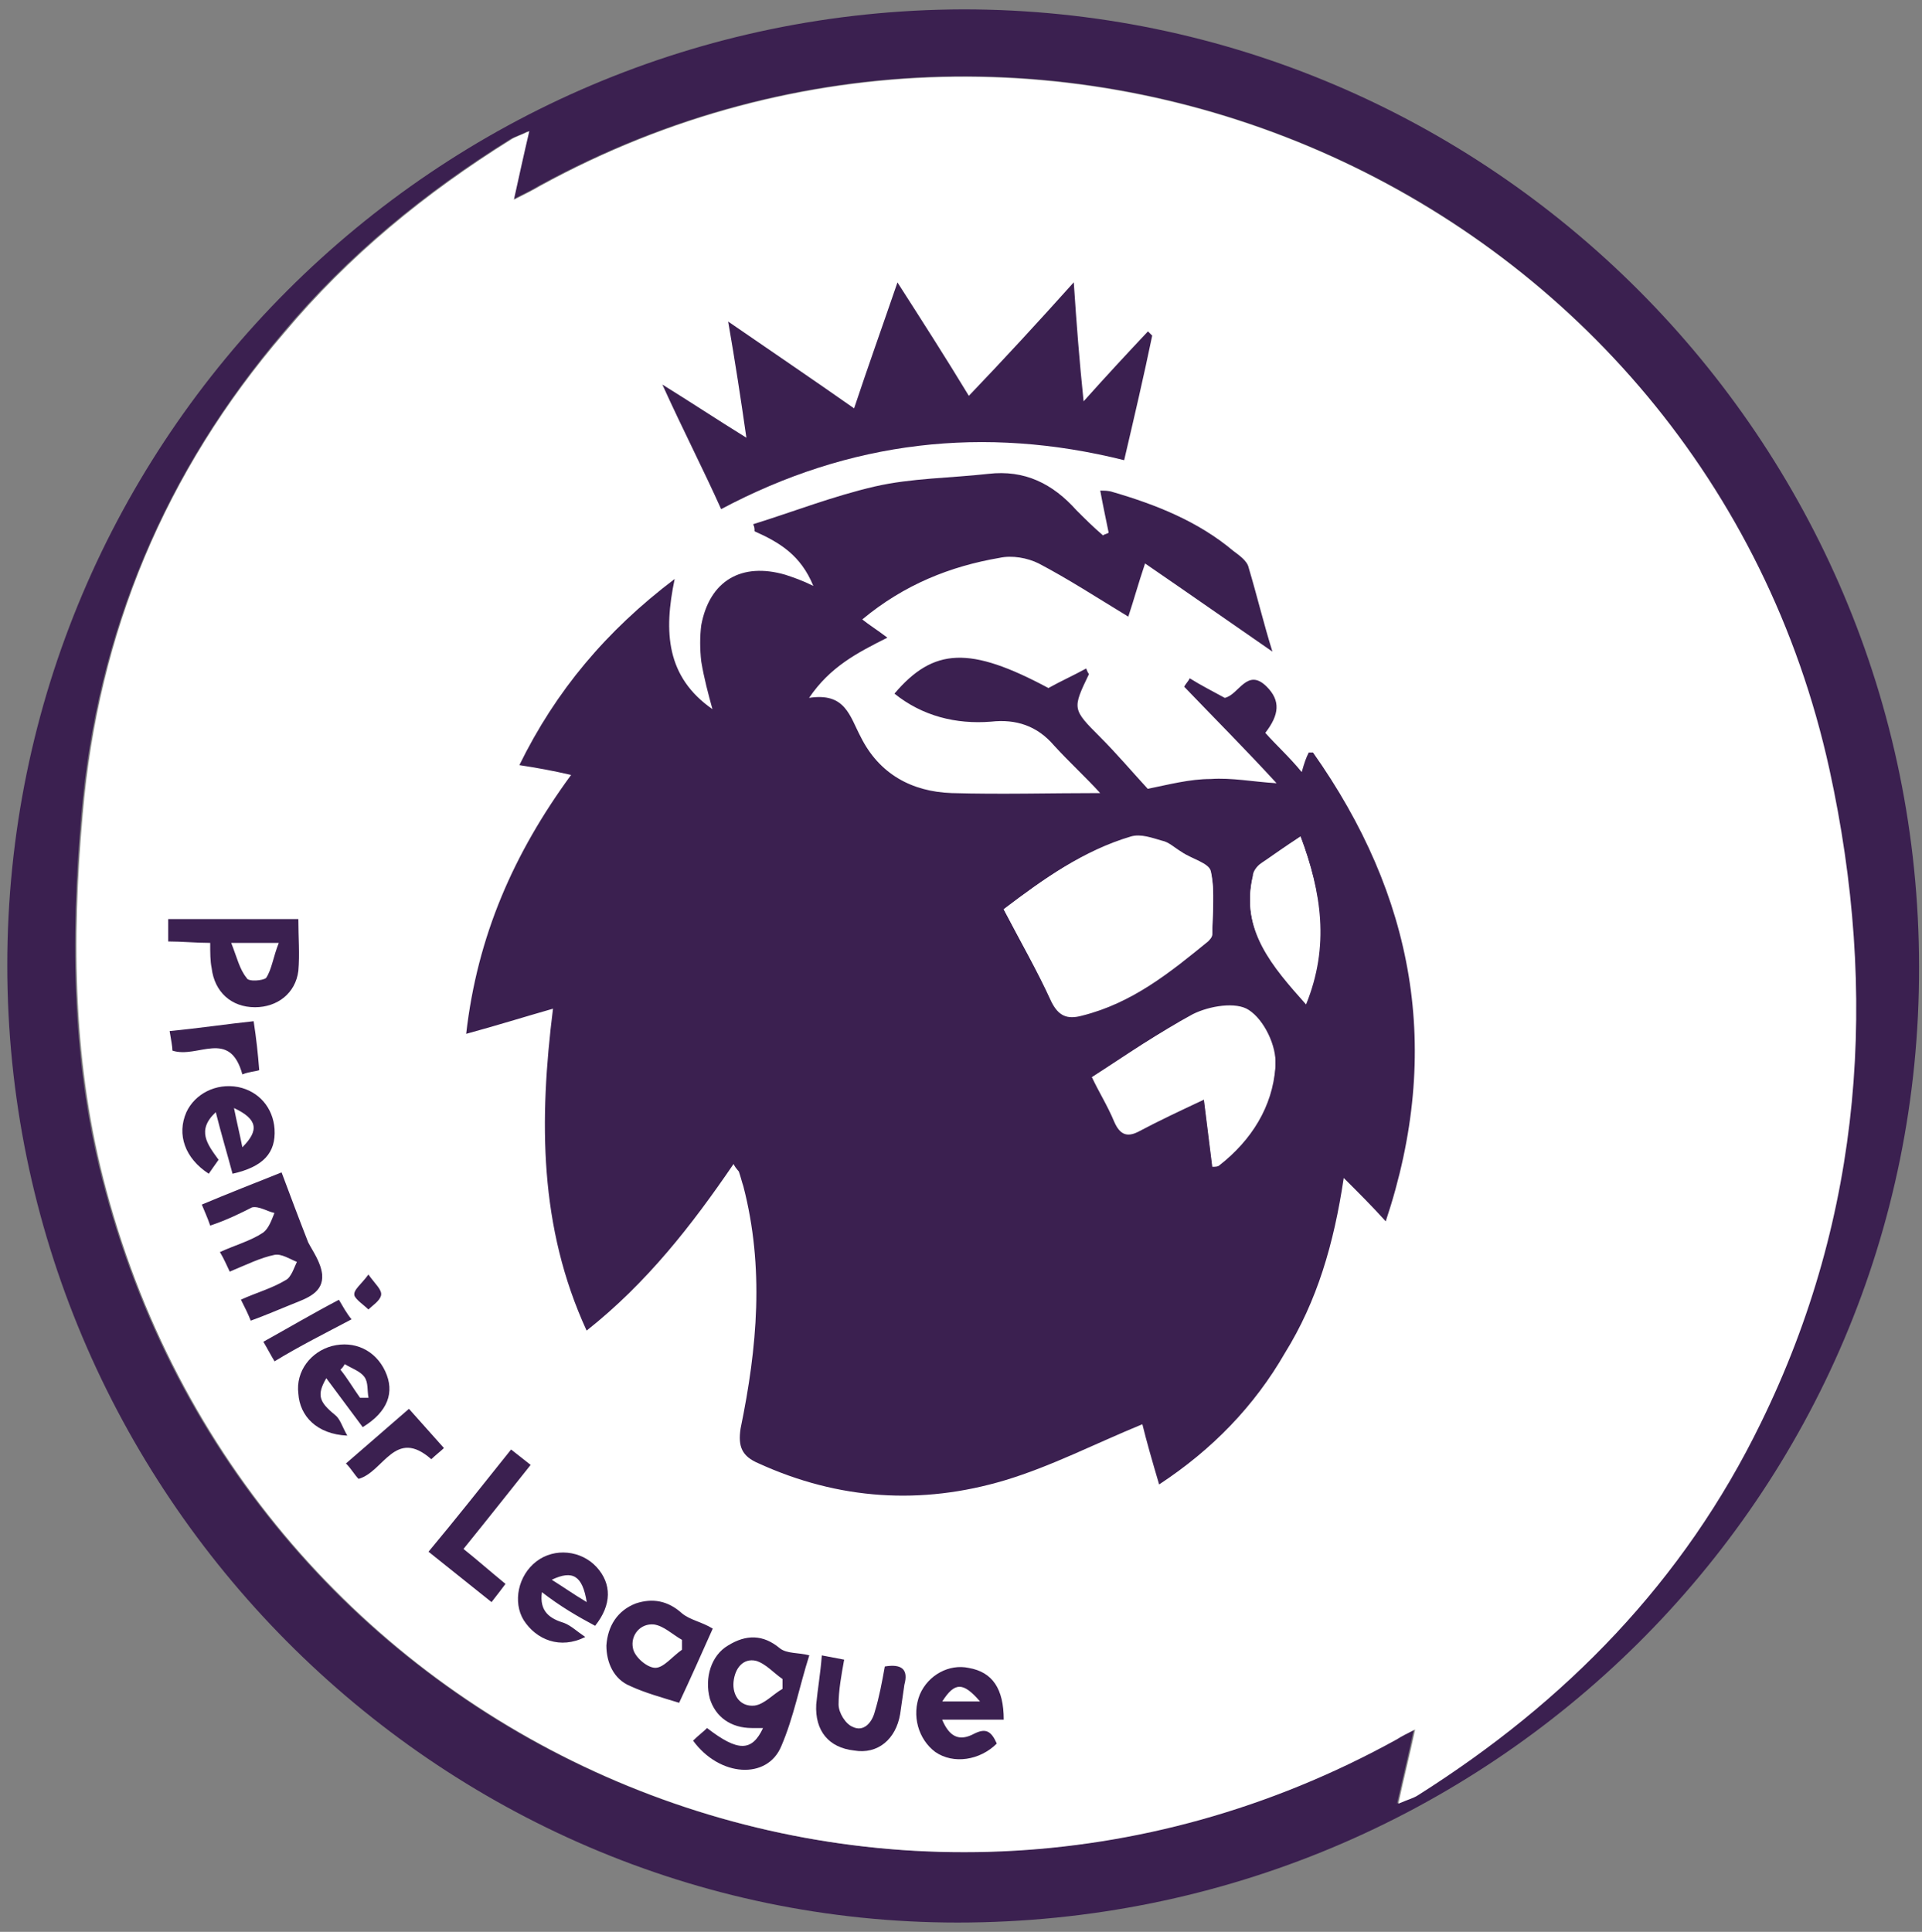 <svg width="195" height="196" viewBox="0 0 195 196" fill="none" xmlns="http://www.w3.org/2000/svg">
<rect x="0" y="0" width="195" height="196" fill="#808080" stroke="none"/>
<g clip-path="url(#clip0_937_1020)">
<path d="M97.719 0.95C151.112 0.95 194.7 44.537 194.7 98.077C194.847 151.753 151.112 195.057 97.153 195.057C44.19 195.057 0.739 151.323 0.739 97.93C0.739 44.537 44.19 1.097 97.719 0.95ZM53.565 13.306C52.715 13.736 52.148 13.873 51.717 14.156C43.057 19.552 35.246 25.945 28.716 33.756C16.78 47.813 9.831 64.137 8.266 82.593C7.133 95.369 7.269 108.292 10.681 120.784C26.018 177.862 89.909 204.988 141.601 176.444C142.168 176.161 142.598 175.878 143.449 175.447C142.882 178.145 142.315 180.413 141.748 182.974C142.745 182.544 143.165 182.407 143.732 182.124C158.786 172.749 170.712 160.404 178.522 144.352C188.884 123.052 190.312 100.618 185.483 78.036C172.843 19.678 107.105 -9.863 54.709 18.828C53.995 19.258 53.145 19.678 52.011 20.245C52.568 17.705 52.998 15.72 53.565 13.306Z" fill="#3B2050"/>
<path d="M53.702 13.306C53.135 15.72 52.705 17.705 52.138 20.266C53.271 19.699 54.122 19.269 54.836 18.849C107.231 -9.832 172.833 19.846 185.609 78.057C190.574 100.775 189.021 123.209 178.649 144.373C170.838 160.414 158.912 172.634 143.858 182.145C143.428 182.428 142.861 182.575 141.874 182.995C142.441 180.297 143.008 178.166 143.575 175.468C142.725 175.898 142.158 176.182 141.727 176.465C90.046 205.009 26.145 177.883 10.807 120.805C7.395 108.166 7.259 95.389 8.393 82.614C9.957 64.158 16.77 47.823 28.843 33.767C35.372 25.956 43.183 19.563 51.844 14.167C52.285 13.873 52.852 13.726 53.702 13.306Z" fill="white"/>
<path d="M117.602 150.609C116.888 148.194 116.321 146.21 115.901 144.499C111.072 146.483 106.673 148.761 101.981 150.178C93.457 152.729 85.079 152.163 76.985 148.478C75.284 147.764 74.854 146.777 75.138 144.93C76.838 136.689 77.552 128.605 75.421 120.364C75.274 119.934 75.138 119.367 74.99 118.947C74.99 118.8 74.707 118.664 74.424 118.097C70.162 124.343 65.616 130.169 59.517 134.998C54.687 124.49 54.687 113.698 56.105 102.339C53.123 103.19 50.425 104.04 47.297 104.89C48.431 94.949 52.126 86.571 57.942 78.624C56.094 78.194 54.53 77.91 52.693 77.627C56.388 70.1 61.501 64.001 68.45 58.741C67.317 64.137 67.6 68.683 72.282 71.948C71.852 70.383 71.432 68.819 71.148 67.118C71.001 65.838 71.001 64.567 71.148 63.423C71.999 58.878 75.263 57.03 79.673 58.311C80.523 58.594 81.373 58.878 82.518 59.444C81.237 56.316 79.106 55.046 76.555 53.902C76.555 53.618 76.555 53.471 76.408 53.188C80.523 51.907 84.502 50.343 88.764 49.356C92.459 48.506 96.427 48.506 100.27 48.075C103.965 47.645 106.799 49.072 109.214 51.77C110.064 52.621 110.915 53.471 111.912 54.322C112.059 54.175 112.342 54.175 112.479 54.038C112.195 52.621 111.912 51.34 111.628 49.776C112.059 49.776 112.479 49.776 112.909 49.923C117.308 51.204 121.57 52.904 125.118 55.886C125.685 56.316 126.536 56.883 126.683 57.586C127.533 60.431 128.247 63.413 129.097 66.111C124.982 63.266 120.72 60.284 116.174 57.166C115.46 59.298 115.04 60.862 114.473 62.562C111.209 60.578 108.364 58.731 105.382 57.166C104.248 56.6 102.684 56.316 101.403 56.6C96.438 57.45 91.745 59.298 87.483 62.846C88.197 63.413 88.9 63.843 90.034 64.694C86.906 66.258 84.208 67.675 82.087 70.803C85.782 70.236 86.202 72.651 87.336 74.782C89.184 78.477 92.449 80.325 96.564 80.462C101.529 80.608 106.505 80.462 111.618 80.462C110.201 78.897 108.49 77.333 106.936 75.632C105.235 73.648 103.104 72.934 100.543 73.218C96.994 73.501 93.582 72.651 90.748 70.373C94.727 65.691 98.412 65.544 106.369 69.806C107.65 69.092 108.92 68.525 110.201 67.822C110.348 68.252 110.484 68.389 110.484 68.389C108.783 71.937 108.783 71.937 111.618 74.782C113.319 76.483 114.883 78.33 116.447 80.031C118.578 79.601 120.709 79.034 122.84 79.034C124.971 78.887 127.102 79.317 129.517 79.464C126.389 76.052 123.271 72.934 120.142 69.67C120.289 69.386 120.573 69.103 120.709 68.819C121.843 69.533 122.977 70.1 124.257 70.803C125.675 70.52 126.525 67.675 128.52 69.67C129.937 71.087 129.8 72.514 128.373 74.352C129.506 75.632 130.787 76.766 132.068 78.33C132.351 77.333 132.498 76.913 132.782 76.346H133.212C143.437 90.834 146.419 106.454 140.592 123.913C139.175 122.348 137.894 121.068 136.33 119.514C135.333 126.191 133.632 132.007 130.367 137.266C127.26 142.662 122.998 147.061 117.602 150.609ZM101.834 92.251C103.535 95.516 105.246 98.497 106.663 101.478C107.377 103.043 108.364 103.326 109.791 102.896C114.757 101.615 118.599 98.497 122.567 95.369C122.714 95.222 122.998 94.938 122.998 94.655C122.998 92.524 123.281 90.392 122.851 88.408C122.704 87.558 120.867 87.128 119.869 86.424C119.155 85.994 118.589 85.427 117.885 85.29C116.888 85.007 115.754 84.577 114.757 84.86C109.928 86.288 105.96 89.133 101.834 92.251ZM110.789 109.289C111.355 110.57 112.353 112.134 113.056 113.835C113.623 115.115 114.337 115.399 115.471 114.832C117.602 113.698 119.733 112.701 122.147 111.567L122.998 118.38C123.281 118.38 123.565 118.38 123.712 118.233C126.976 115.682 129.108 112.27 129.391 108.292C129.538 106.444 128.257 103.746 126.693 102.749C125.412 101.898 122.578 102.318 121.014 103.179C117.602 104.607 114.337 107.021 110.789 109.289ZM131.942 84.871C130.378 85.868 129.244 86.718 127.963 87.569C127.533 87.852 127.113 88.419 127.113 88.849C125.832 94.392 129.097 97.941 132.509 101.772C134.787 96.082 134.073 90.55 131.942 84.871Z" fill="#3B2050"/>
<path d="M108.941 28.643C109.225 32.906 109.508 36.59 109.939 40.716C112.353 38.018 114.337 35.887 116.468 33.62L116.899 34.05C116.048 38.165 115.051 42.427 114.054 46.689C99.85 43.141 86.224 44.705 73.164 51.655C71.317 47.54 69.332 43.708 67.201 39.015C70.183 40.863 72.744 42.564 75.726 44.411C75.159 40.433 74.592 36.748 73.878 32.622C78.424 35.751 82.402 38.449 86.654 41.43C88.071 37.168 89.499 33.189 91.053 28.654C93.604 32.633 95.882 36.181 98.296 40.16C101.981 36.307 105.246 32.759 108.941 28.643ZM21.325 124.343C21.042 123.493 20.758 122.926 20.475 122.212C23.173 121.078 25.724 120.081 28.569 118.947C29.419 121.215 30.269 123.493 31.267 126.044C31.697 126.894 32.547 128.028 32.684 129.308C32.831 131.156 31.12 131.723 29.703 132.29C28.285 132.857 27.005 133.424 25.44 133.991C25.157 133.277 24.873 132.71 24.443 131.859C26.007 131.146 27.572 130.726 28.989 129.875C29.556 129.592 29.839 128.595 30.122 128.028C29.409 127.744 28.558 127.177 27.855 127.314C26.438 127.597 25.01 128.311 23.309 129.015C23.026 128.448 22.742 127.734 22.312 127.03C23.876 126.317 25.44 125.897 26.711 125.046C27.277 124.616 27.561 123.766 27.844 123.062C27.131 122.915 26.28 122.348 25.577 122.495C24.454 123.062 23.036 123.776 21.325 124.343ZM51.853 147.061C52.567 147.627 53.134 148.058 53.837 148.625C51.57 151.47 49.439 154.168 47.024 157.149C48.441 158.283 49.722 159.417 51.286 160.697C50.856 161.264 50.436 161.831 49.869 162.545L43.476 157.433C46.321 154.021 49.019 150.609 51.853 147.061ZM89.772 169.075C91.473 168.791 92.186 169.358 91.756 170.922L91.326 173.904C90.895 176.455 89.058 178.019 86.644 177.599C84.093 177.316 82.665 175.615 82.812 172.917C82.959 171.353 83.242 169.789 83.379 167.951C84.229 168.098 84.796 168.235 85.646 168.382C85.363 169.946 85.079 171.51 85.079 172.928C85.079 173.778 85.793 174.912 86.497 175.195C87.63 175.762 88.481 174.765 88.764 173.631C89.205 172.193 89.489 170.639 89.772 169.075ZM24.59 109.005C23.309 104.323 20.044 107.441 17.493 106.591C17.493 106.16 17.346 105.457 17.21 104.607C20.191 104.323 23.036 103.893 25.734 103.609C26.018 105.457 26.165 106.874 26.301 108.575C25.871 108.722 25.304 108.722 24.59 109.005ZM36.379 150.042C35.949 149.612 35.665 149.045 35.099 148.478L41.492 142.935C42.626 144.216 43.759 145.486 45.04 146.914C44.757 147.197 44.19 147.627 43.759 148.047C40.075 144.793 38.93 149.339 36.379 150.042ZM27.855 138.116C27.424 137.402 27.141 136.836 26.721 136.132C29.272 134.715 31.687 133.287 34.385 131.87C34.815 132.584 35.099 133.151 35.665 133.854C32.967 135.282 30.416 136.552 27.855 138.116ZM37.377 129.308C38.09 130.306 38.794 130.873 38.657 131.44C38.51 132.006 37.807 132.437 37.377 132.857C36.946 132.426 36.096 131.859 35.959 131.44C35.812 130.873 36.663 130.306 37.377 129.308Z" fill="#3B2050"/>
<path d="M101.834 92.251C105.949 89.122 109.928 86.288 114.757 85.007C115.754 84.724 116.888 85.154 117.885 85.438C118.599 85.721 119.166 86.151 119.87 86.571C120.867 87.138 122.714 87.705 122.851 88.555C123.281 90.54 122.998 92.671 122.998 94.802C122.998 95.085 122.714 95.369 122.567 95.516C118.736 98.644 114.904 101.762 109.791 103.043C108.227 103.473 107.377 103.043 106.663 101.625C105.246 98.497 103.545 95.516 101.834 92.251ZM110.789 109.289C114.337 107.021 117.602 104.743 121.014 102.896C122.714 102.045 125.412 101.615 126.693 102.465C128.257 103.463 129.538 106.16 129.391 108.008C129.108 111.987 126.977 115.388 123.712 117.95C123.565 118.097 123.281 118.097 122.998 118.097L122.148 111.283C119.733 112.417 117.602 113.551 115.471 114.548C114.337 115.115 113.623 114.832 113.056 113.551C112.342 112.134 111.492 110.433 110.789 109.289ZM131.942 84.871C134.073 90.55 134.924 95.946 132.509 101.909C129.097 98.077 125.832 94.382 127.113 88.986C127.26 88.555 127.68 87.989 127.963 87.705C129.097 86.718 130.378 86.004 131.942 84.871Z" fill="white"/>
<path d="M79.117 167.227C77.416 165.81 75.705 165.81 73.868 166.944C72.167 167.941 71.454 170.209 72.02 172.34C72.587 174.187 74.151 175.321 76.282 175.321H77.416C76.282 177.736 74.865 177.736 71.737 175.321C71.306 175.751 70.887 176.035 70.32 176.602C73.018 180.297 77.847 180.581 79.264 177.169C80.545 174.187 81.112 171.059 82.109 167.941C80.965 167.647 79.831 167.794 79.117 167.227ZM79.4 171.342C78.403 171.909 77.553 172.907 76.555 173.043C75.138 173.19 74.288 172.046 74.424 170.628C74.571 169.211 75.422 168.214 76.692 168.497C77.689 168.781 78.54 169.778 79.39 170.345V171.342H79.4ZM30.27 93.248H17.064V95.516C18.481 95.516 19.908 95.662 21.326 95.662C21.326 96.66 21.326 97.51 21.473 98.213C21.756 100.628 23.457 102.192 25.871 102.192C28.139 102.192 29.986 100.775 30.27 98.497C30.417 96.796 30.27 95.096 30.27 93.248ZM27.005 99.211C26.722 99.494 25.157 99.641 25.021 99.211C24.307 98.36 24.024 97.08 23.457 95.662H28.286C27.719 97.08 27.572 98.36 27.005 99.211ZM69.186 163.679C67.769 162.398 66.204 162.115 64.504 162.681C62.656 163.395 61.659 164.949 61.522 166.944C61.522 168.644 62.236 170.356 63.937 171.059C65.501 171.773 67.065 172.193 68.902 172.76C70.036 170.345 71.17 167.794 72.314 165.233C71.17 164.529 70.036 164.382 69.186 163.679ZM66.488 169.211C65.638 169.211 64.357 168.077 64.22 167.227C63.937 165.946 64.934 164.676 66.351 164.813C67.349 164.96 68.199 165.81 69.196 166.377V167.374C68.189 168.077 67.338 169.211 66.488 169.211ZM60.378 164.949C62.079 162.818 62.079 160.687 60.525 158.986C58.961 157.286 56.263 157.002 54.415 158.419C52.568 159.837 52.001 162.535 53.135 164.382C54.415 166.366 56.83 167.364 59.381 166.083C58.531 165.516 57.964 164.949 57.25 164.666C55.833 164.235 54.699 163.532 54.982 161.537C56.83 162.965 58.531 163.962 60.378 164.949ZM59.528 162.545C58.111 161.695 57.113 160.981 55.98 160.277C58.1 159.27 59.097 159.847 59.528 162.545ZM98.853 175.888C97.289 176.738 96.302 176.171 95.588 174.471H101.835C101.835 171.342 100.701 169.642 98.286 169.222C96.302 168.791 94.171 169.936 93.321 171.92C92.47 174.051 93.174 176.465 94.885 177.746C96.733 179.027 99.43 178.596 101.131 176.896C100.564 175.604 99.997 175.321 98.853 175.888ZM99.43 172.623H95.599C96.869 170.639 97.719 170.639 99.43 172.623ZM39.078 139.114C38.08 136.982 35.949 135.985 33.682 136.563C31.551 137.129 29.986 139.114 30.27 141.392C30.417 143.659 32.118 145.507 35.236 145.654C34.669 144.656 34.522 143.953 33.955 143.523C32.391 142.242 32.107 141.539 33.104 139.827C34.385 141.528 35.519 143.092 36.8 144.793C39.361 143.229 40.075 141.245 39.078 139.114ZM36.527 141.812C35.813 140.814 35.246 139.827 34.543 138.967C34.69 138.82 34.826 138.683 34.973 138.4C35.687 138.83 36.537 139.114 36.957 139.68C37.388 140.247 37.241 141.098 37.388 141.812H36.527ZM27.855 114.548C27.708 112.417 26.291 110.717 24.16 110.286C21.892 109.856 19.762 111 18.911 112.837C17.914 115.105 18.764 117.519 21.179 119.083C21.462 118.653 21.892 118.086 22.176 117.666C21.042 116.102 19.908 114.685 21.892 112.837C22.459 115.105 23.026 116.952 23.593 119.083C26.722 118.38 28.002 116.963 27.855 114.548ZM24.59 116.396C24.307 114.979 24.024 113.845 23.74 112.417C26.155 113.551 26.302 114.685 24.59 116.396Z" fill="#3B2050"/>
</g>
<defs>
<clipPath id="clip0_937_1020">
<rect width="193.971" height="194.107" fill="white" transform="translate(0.739 0.95)"/>
</clipPath>
</defs>
</svg>
